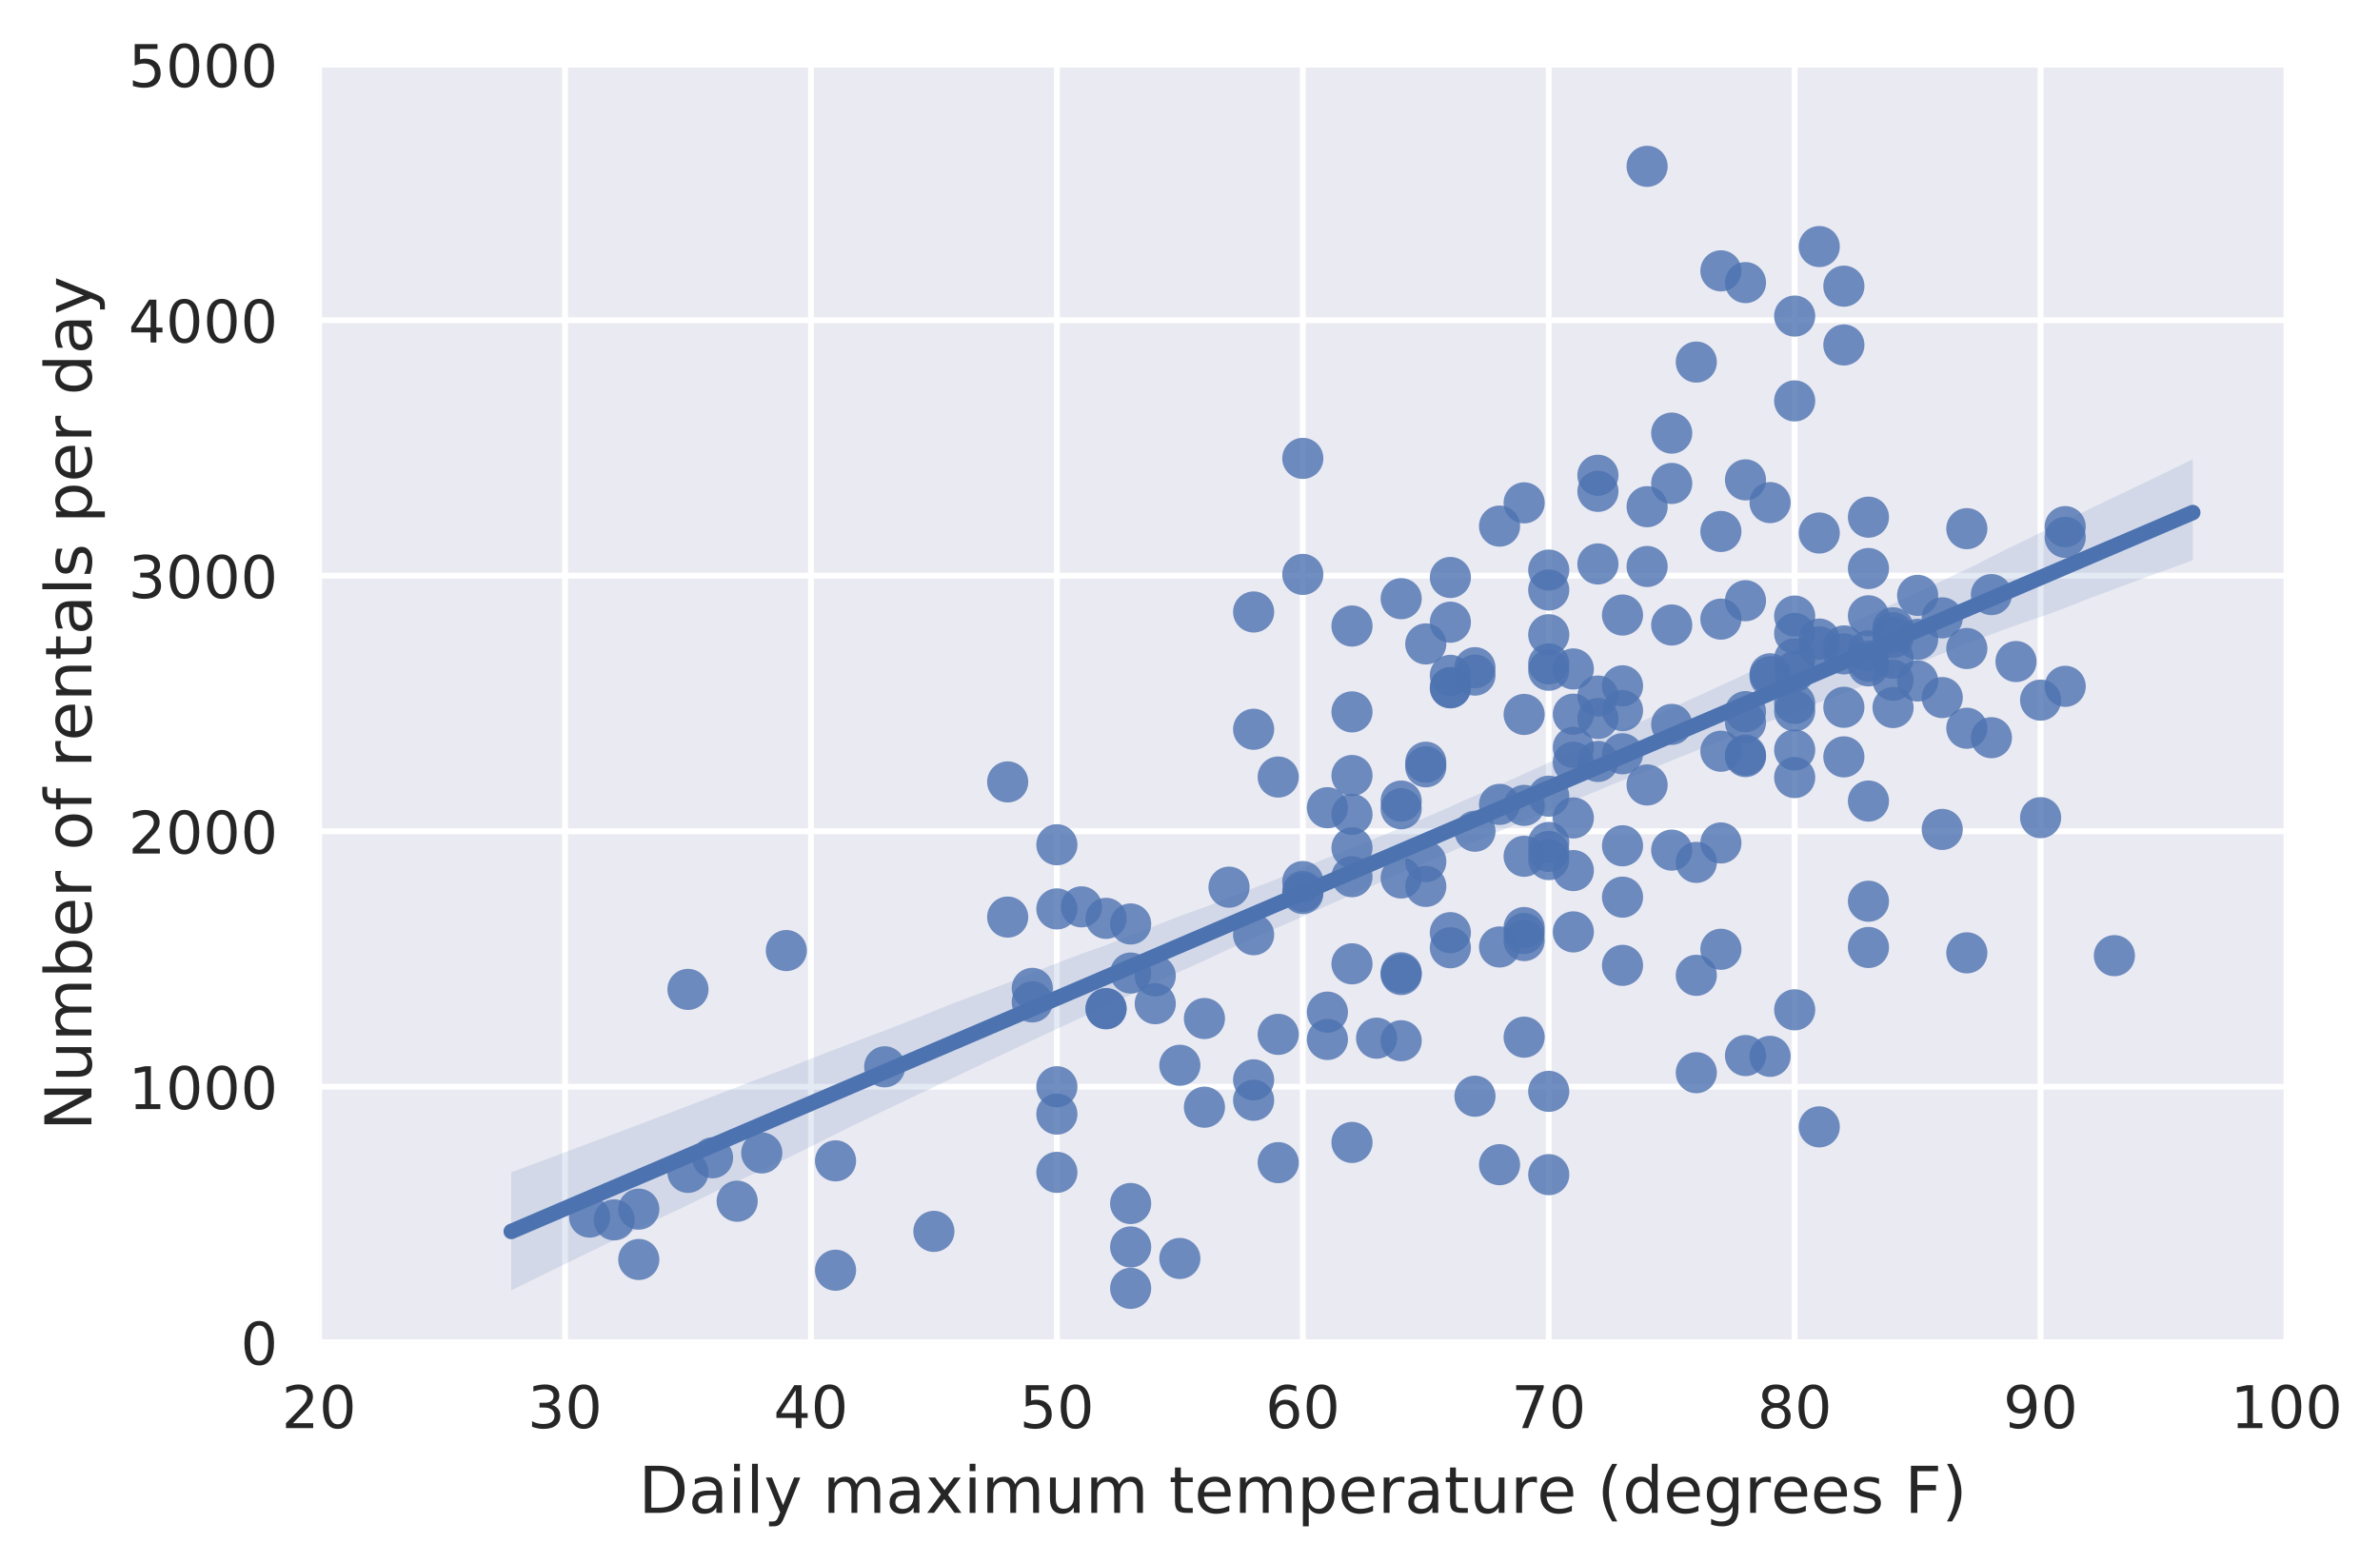 <?xml version="1.0" encoding="utf-8" standalone="no"?>
<!DOCTYPE svg PUBLIC "-//W3C//DTD SVG 1.1//EN"
  "http://www.w3.org/Graphics/SVG/1.1/DTD/svg11.dtd">
<!-- Created with matplotlib (http://matplotlib.org/) -->
<svg height="266pt" version="1.1" viewBox="0 0 405 266" width="405pt" xmlns="http://www.w3.org/2000/svg" xmlns:xlink="http://www.w3.org/1999/xlink">
 <defs>
  <style type="text/css">
*{stroke-linecap:butt;stroke-linejoin:round;}
  </style>
 </defs>
 <g id="figure_1">
  <g id="patch_1">
   <path d="M 0 266.963 
L 405.84 266.963 
L 405.84 0 
L 0 0 
z
" style="fill:#ffffff;"/>
  </g>
  <g id="axes_1">
   <g id="patch_2">
    <path d="M 54.296 228.439 
L 389.096 228.439 
L 389.096 10.999 
L 54.296 10.999 
z
" style="fill:#eaeaf2;"/>
   </g>
   <g id="matplotlib.axis_1">
    <g id="xtick_1">
     <g id="line2d_1">
      <path clip-path="url(#p3cfdbb2be5)" d="M 54.296 228.439 
L 54.296 10.999 
" style="fill:none;stroke:#ffffff;stroke-linecap:round;"/>
     </g>
     <g id="line2d_2"/>
     <g id="text_1">
      <!-- 20 -->
      <defs>
       <path d="M 19.188 8.297 
L 53.609 8.297 
L 53.609 0 
L 7.328 0 
L 7.328 8.297 
Q 12.938 14.109 22.625 23.891 
Q 32.328 33.688 34.812 36.531 
Q 39.547 41.844 41.422 45.531 
Q 43.312 49.219 43.312 52.781 
Q 43.312 58.594 39.234 62.25 
Q 35.156 65.922 28.609 65.922 
Q 23.969 65.922 18.812 64.312 
Q 13.672 62.703 7.812 59.422 
L 7.812 69.391 
Q 13.766 71.781 18.938 73 
Q 24.125 74.219 28.422 74.219 
Q 39.75 74.219 46.484 68.547 
Q 53.219 62.891 53.219 53.422 
Q 53.219 48.922 51.531 44.891 
Q 49.859 40.875 45.406 35.406 
Q 44.188 33.984 37.641 27.219 
Q 31.109 20.453 19.188 8.297 
z
" id="DejaVuSans-32"/>
       <path d="M 31.781 66.406 
Q 24.172 66.406 20.328 58.906 
Q 16.5 51.422 16.5 36.375 
Q 16.5 21.391 20.328 13.891 
Q 24.172 6.391 31.781 6.391 
Q 39.453 6.391 43.281 13.891 
Q 47.125 21.391 47.125 36.375 
Q 47.125 51.422 43.281 58.906 
Q 39.453 66.406 31.781 66.406 
z
M 31.781 74.219 
Q 44.047 74.219 50.516 64.516 
Q 56.984 54.828 56.984 36.375 
Q 56.984 17.969 50.516 8.266 
Q 44.047 -1.422 31.781 -1.422 
Q 19.531 -1.422 13.062 8.266 
Q 6.594 17.969 6.594 36.375 
Q 6.594 54.828 13.062 64.516 
Q 19.531 74.219 31.781 74.219 
z
" id="DejaVuSans-30"/>
      </defs>
      <g style="fill:#262626;" transform="translate(47.933 243.038)scale(0.1 -0.1)">
       <use xlink:href="#DejaVuSans-32"/>
       <use x="63.623" xlink:href="#DejaVuSans-30"/>
      </g>
     </g>
    </g>
    <g id="xtick_2">
     <g id="line2d_3">
      <path clip-path="url(#p3cfdbb2be5)" d="M 96.146 228.439 
L 96.146 10.999 
" style="fill:none;stroke:#ffffff;stroke-linecap:round;"/>
     </g>
     <g id="line2d_4"/>
     <g id="text_2">
      <!-- 30 -->
      <defs>
       <path d="M 40.578 39.312 
Q 47.656 37.797 51.625 33 
Q 55.609 28.219 55.609 21.188 
Q 55.609 10.406 48.188 4.484 
Q 40.766 -1.422 27.094 -1.422 
Q 22.516 -1.422 17.656 -0.516 
Q 12.797 0.391 7.625 2.203 
L 7.625 11.719 
Q 11.719 9.328 16.594 8.109 
Q 21.484 6.891 26.812 6.891 
Q 36.078 6.891 40.938 10.547 
Q 45.797 14.203 45.797 21.188 
Q 45.797 27.641 41.281 31.266 
Q 36.766 34.906 28.719 34.906 
L 20.219 34.906 
L 20.219 43.016 
L 29.109 43.016 
Q 36.375 43.016 40.234 45.922 
Q 44.094 48.828 44.094 54.297 
Q 44.094 59.906 40.109 62.906 
Q 36.141 65.922 28.719 65.922 
Q 24.656 65.922 20.016 65.031 
Q 15.375 64.156 9.812 62.312 
L 9.812 71.094 
Q 15.438 72.656 20.344 73.438 
Q 25.25 74.219 29.594 74.219 
Q 40.828 74.219 47.359 69.109 
Q 53.906 64.016 53.906 55.328 
Q 53.906 49.266 50.438 45.094 
Q 46.969 40.922 40.578 39.312 
z
" id="DejaVuSans-33"/>
      </defs>
      <g style="fill:#262626;" transform="translate(89.783 243.038)scale(0.1 -0.1)">
       <use xlink:href="#DejaVuSans-33"/>
       <use x="63.623" xlink:href="#DejaVuSans-30"/>
      </g>
     </g>
    </g>
    <g id="xtick_3">
     <g id="line2d_5">
      <path clip-path="url(#p3cfdbb2be5)" d="M 137.996 228.439 
L 137.996 10.999 
" style="fill:none;stroke:#ffffff;stroke-linecap:round;"/>
     </g>
     <g id="line2d_6"/>
     <g id="text_3">
      <!-- 40 -->
      <defs>
       <path d="M 37.797 64.312 
L 12.891 25.391 
L 37.797 25.391 
z
M 35.203 72.906 
L 47.609 72.906 
L 47.609 25.391 
L 58.016 25.391 
L 58.016 17.188 
L 47.609 17.188 
L 47.609 0 
L 37.797 0 
L 37.797 17.188 
L 4.891 17.188 
L 4.891 26.703 
z
" id="DejaVuSans-34"/>
      </defs>
      <g style="fill:#262626;" transform="translate(131.633 243.038)scale(0.1 -0.1)">
       <use xlink:href="#DejaVuSans-34"/>
       <use x="63.623" xlink:href="#DejaVuSans-30"/>
      </g>
     </g>
    </g>
    <g id="xtick_4">
     <g id="line2d_7">
      <path clip-path="url(#p3cfdbb2be5)" d="M 179.846 228.439 
L 179.846 10.999 
" style="fill:none;stroke:#ffffff;stroke-linecap:round;"/>
     </g>
     <g id="line2d_8"/>
     <g id="text_4">
      <!-- 50 -->
      <defs>
       <path d="M 10.797 72.906 
L 49.516 72.906 
L 49.516 64.594 
L 19.828 64.594 
L 19.828 46.734 
Q 21.969 47.469 24.109 47.828 
Q 26.266 48.188 28.422 48.188 
Q 40.625 48.188 47.75 41.5 
Q 54.891 34.812 54.891 23.391 
Q 54.891 11.625 47.562 5.094 
Q 40.234 -1.422 26.906 -1.422 
Q 22.312 -1.422 17.547 -0.641 
Q 12.797 0.141 7.719 1.703 
L 7.719 11.625 
Q 12.109 9.234 16.797 8.062 
Q 21.484 6.891 26.703 6.891 
Q 35.156 6.891 40.078 11.328 
Q 45.016 15.766 45.016 23.391 
Q 45.016 31 40.078 35.438 
Q 35.156 39.891 26.703 39.891 
Q 22.75 39.891 18.812 39.016 
Q 14.891 38.141 10.797 36.281 
z
" id="DejaVuSans-35"/>
      </defs>
      <g style="fill:#262626;" transform="translate(173.483 243.038)scale(0.1 -0.1)">
       <use xlink:href="#DejaVuSans-35"/>
       <use x="63.623" xlink:href="#DejaVuSans-30"/>
      </g>
     </g>
    </g>
    <g id="xtick_5">
     <g id="line2d_9">
      <path clip-path="url(#p3cfdbb2be5)" d="M 221.696 228.439 
L 221.696 10.999 
" style="fill:none;stroke:#ffffff;stroke-linecap:round;"/>
     </g>
     <g id="line2d_10"/>
     <g id="text_5">
      <!-- 60 -->
      <defs>
       <path d="M 33.016 40.375 
Q 26.375 40.375 22.484 35.828 
Q 18.609 31.297 18.609 23.391 
Q 18.609 15.531 22.484 10.953 
Q 26.375 6.391 33.016 6.391 
Q 39.656 6.391 43.531 10.953 
Q 47.406 15.531 47.406 23.391 
Q 47.406 31.297 43.531 35.828 
Q 39.656 40.375 33.016 40.375 
z
M 52.594 71.297 
L 52.594 62.312 
Q 48.875 64.062 45.094 64.984 
Q 41.312 65.922 37.594 65.922 
Q 27.828 65.922 22.672 59.328 
Q 17.531 52.734 16.797 39.406 
Q 19.672 43.656 24.016 45.922 
Q 28.375 48.188 33.594 48.188 
Q 44.578 48.188 50.953 41.516 
Q 57.328 34.859 57.328 23.391 
Q 57.328 12.156 50.688 5.359 
Q 44.047 -1.422 33.016 -1.422 
Q 20.359 -1.422 13.672 8.266 
Q 6.984 17.969 6.984 36.375 
Q 6.984 53.656 15.188 63.938 
Q 23.391 74.219 37.203 74.219 
Q 40.922 74.219 44.703 73.484 
Q 48.484 72.75 52.594 71.297 
z
" id="DejaVuSans-36"/>
      </defs>
      <g style="fill:#262626;" transform="translate(215.333 243.038)scale(0.1 -0.1)">
       <use xlink:href="#DejaVuSans-36"/>
       <use x="63.623" xlink:href="#DejaVuSans-30"/>
      </g>
     </g>
    </g>
    <g id="xtick_6">
     <g id="line2d_11">
      <path clip-path="url(#p3cfdbb2be5)" d="M 263.546 228.439 
L 263.546 10.999 
" style="fill:none;stroke:#ffffff;stroke-linecap:round;"/>
     </g>
     <g id="line2d_12"/>
     <g id="text_6">
      <!-- 70 -->
      <defs>
       <path d="M 8.203 72.906 
L 55.078 72.906 
L 55.078 68.703 
L 28.609 0 
L 18.312 0 
L 43.219 64.594 
L 8.203 64.594 
z
" id="DejaVuSans-37"/>
      </defs>
      <g style="fill:#262626;" transform="translate(257.183 243.038)scale(0.1 -0.1)">
       <use xlink:href="#DejaVuSans-37"/>
       <use x="63.623" xlink:href="#DejaVuSans-30"/>
      </g>
     </g>
    </g>
    <g id="xtick_7">
     <g id="line2d_13">
      <path clip-path="url(#p3cfdbb2be5)" d="M 305.396 228.439 
L 305.396 10.999 
" style="fill:none;stroke:#ffffff;stroke-linecap:round;"/>
     </g>
     <g id="line2d_14"/>
     <g id="text_7">
      <!-- 80 -->
      <defs>
       <path d="M 31.781 34.625 
Q 24.75 34.625 20.719 30.859 
Q 16.703 27.094 16.703 20.516 
Q 16.703 13.922 20.719 10.156 
Q 24.75 6.391 31.781 6.391 
Q 38.812 6.391 42.859 10.172 
Q 46.922 13.969 46.922 20.516 
Q 46.922 27.094 42.891 30.859 
Q 38.875 34.625 31.781 34.625 
z
M 21.922 38.812 
Q 15.578 40.375 12.031 44.719 
Q 8.5 49.078 8.5 55.328 
Q 8.5 64.062 14.719 69.141 
Q 20.953 74.219 31.781 74.219 
Q 42.672 74.219 48.875 69.141 
Q 55.078 64.062 55.078 55.328 
Q 55.078 49.078 51.531 44.719 
Q 48 40.375 41.703 38.812 
Q 48.828 37.156 52.797 32.312 
Q 56.781 27.484 56.781 20.516 
Q 56.781 9.906 50.312 4.234 
Q 43.844 -1.422 31.781 -1.422 
Q 19.734 -1.422 13.25 4.234 
Q 6.781 9.906 6.781 20.516 
Q 6.781 27.484 10.781 32.312 
Q 14.797 37.156 21.922 38.812 
z
M 18.312 54.391 
Q 18.312 48.734 21.844 45.562 
Q 25.391 42.391 31.781 42.391 
Q 38.141 42.391 41.719 45.562 
Q 45.312 48.734 45.312 54.391 
Q 45.312 60.062 41.719 63.234 
Q 38.141 66.406 31.781 66.406 
Q 25.391 66.406 21.844 63.234 
Q 18.312 60.062 18.312 54.391 
z
" id="DejaVuSans-38"/>
      </defs>
      <g style="fill:#262626;" transform="translate(299.033 243.038)scale(0.1 -0.1)">
       <use xlink:href="#DejaVuSans-38"/>
       <use x="63.623" xlink:href="#DejaVuSans-30"/>
      </g>
     </g>
    </g>
    <g id="xtick_8">
     <g id="line2d_15">
      <path clip-path="url(#p3cfdbb2be5)" d="M 347.246 228.439 
L 347.246 10.999 
" style="fill:none;stroke:#ffffff;stroke-linecap:round;"/>
     </g>
     <g id="line2d_16"/>
     <g id="text_8">
      <!-- 90 -->
      <defs>
       <path d="M 10.984 1.516 
L 10.984 10.5 
Q 14.703 8.734 18.5 7.812 
Q 22.312 6.891 25.984 6.891 
Q 35.75 6.891 40.891 13.453 
Q 46.047 20.016 46.781 33.406 
Q 43.953 29.203 39.594 26.953 
Q 35.25 24.703 29.984 24.703 
Q 19.047 24.703 12.672 31.312 
Q 6.297 37.938 6.297 49.422 
Q 6.297 60.641 12.938 67.422 
Q 19.578 74.219 30.609 74.219 
Q 43.266 74.219 49.922 64.516 
Q 56.594 54.828 56.594 36.375 
Q 56.594 19.141 48.406 8.859 
Q 40.234 -1.422 26.422 -1.422 
Q 22.703 -1.422 18.891 -0.688 
Q 15.094 0.047 10.984 1.516 
z
M 30.609 32.422 
Q 37.25 32.422 41.125 36.953 
Q 45.016 41.5 45.016 49.422 
Q 45.016 57.281 41.125 61.844 
Q 37.25 66.406 30.609 66.406 
Q 23.969 66.406 20.094 61.844 
Q 16.219 57.281 16.219 49.422 
Q 16.219 41.5 20.094 36.953 
Q 23.969 32.422 30.609 32.422 
z
" id="DejaVuSans-39"/>
      </defs>
      <g style="fill:#262626;" transform="translate(340.883 243.038)scale(0.1 -0.1)">
       <use xlink:href="#DejaVuSans-39"/>
       <use x="63.623" xlink:href="#DejaVuSans-30"/>
      </g>
     </g>
    </g>
    <g id="xtick_9">
     <g id="line2d_17">
      <path clip-path="url(#p3cfdbb2be5)" d="M 389.096 228.439 
L 389.096 10.999 
" style="fill:none;stroke:#ffffff;stroke-linecap:round;"/>
     </g>
     <g id="line2d_18"/>
     <g id="text_9">
      <!-- 100 -->
      <defs>
       <path d="M 12.406 8.297 
L 28.516 8.297 
L 28.516 63.922 
L 10.984 60.406 
L 10.984 69.391 
L 28.422 72.906 
L 38.281 72.906 
L 38.281 8.297 
L 54.391 8.297 
L 54.391 0 
L 12.406 0 
z
" id="DejaVuSans-31"/>
      </defs>
      <g style="fill:#262626;" transform="translate(379.552 243.038)scale(0.1 -0.1)">
       <use xlink:href="#DejaVuSans-31"/>
       <use x="63.623" xlink:href="#DejaVuSans-30"/>
       <use x="127.246" xlink:href="#DejaVuSans-30"/>
      </g>
     </g>
    </g>
    <g id="text_10">
     <!-- Daily maximum temperature (degrees F) -->
     <defs>
      <path d="M 19.672 64.797 
L 19.672 8.109 
L 31.594 8.109 
Q 46.688 8.109 53.688 14.938 
Q 60.688 21.781 60.688 36.531 
Q 60.688 51.172 53.688 57.984 
Q 46.688 64.797 31.594 64.797 
z
M 9.812 72.906 
L 30.078 72.906 
Q 51.266 72.906 61.172 64.094 
Q 71.094 55.281 71.094 36.531 
Q 71.094 17.672 61.125 8.828 
Q 51.172 0 30.078 0 
L 9.812 0 
z
" id="DejaVuSans-44"/>
      <path d="M 34.281 27.484 
Q 23.391 27.484 19.188 25 
Q 14.984 22.516 14.984 16.5 
Q 14.984 11.719 18.141 8.906 
Q 21.297 6.109 26.703 6.109 
Q 34.188 6.109 38.703 11.406 
Q 43.219 16.703 43.219 25.484 
L 43.219 27.484 
z
M 52.203 31.203 
L 52.203 0 
L 43.219 0 
L 43.219 8.297 
Q 40.141 3.328 35.547 0.953 
Q 30.953 -1.422 24.312 -1.422 
Q 15.922 -1.422 10.953 3.297 
Q 6 8.016 6 15.922 
Q 6 25.141 12.172 29.828 
Q 18.359 34.516 30.609 34.516 
L 43.219 34.516 
L 43.219 35.406 
Q 43.219 41.609 39.141 45 
Q 35.062 48.391 27.688 48.391 
Q 23 48.391 18.547 47.266 
Q 14.109 46.141 10.016 43.891 
L 10.016 52.203 
Q 14.938 54.109 19.578 55.047 
Q 24.219 56 28.609 56 
Q 40.484 56 46.344 49.844 
Q 52.203 43.703 52.203 31.203 
z
" id="DejaVuSans-61"/>
      <path d="M 9.422 54.688 
L 18.406 54.688 
L 18.406 0 
L 9.422 0 
z
M 9.422 75.984 
L 18.406 75.984 
L 18.406 64.594 
L 9.422 64.594 
z
" id="DejaVuSans-69"/>
      <path d="M 9.422 75.984 
L 18.406 75.984 
L 18.406 0 
L 9.422 0 
z
" id="DejaVuSans-6c"/>
      <path d="M 32.172 -5.078 
Q 28.375 -14.844 24.75 -17.812 
Q 21.141 -20.797 15.094 -20.797 
L 7.906 -20.797 
L 7.906 -13.281 
L 13.188 -13.281 
Q 16.891 -13.281 18.938 -11.516 
Q 21 -9.766 23.484 -3.219 
L 25.094 0.875 
L 2.984 54.688 
L 12.5 54.688 
L 29.594 11.922 
L 46.688 54.688 
L 56.203 54.688 
z
" id="DejaVuSans-79"/>
      <path id="DejaVuSans-20"/>
      <path d="M 52 44.188 
Q 55.375 50.25 60.062 53.125 
Q 64.75 56 71.094 56 
Q 79.641 56 84.281 50.016 
Q 88.922 44.047 88.922 33.016 
L 88.922 0 
L 79.891 0 
L 79.891 32.719 
Q 79.891 40.578 77.094 44.375 
Q 74.312 48.188 68.609 48.188 
Q 61.625 48.188 57.562 43.547 
Q 53.516 38.922 53.516 30.906 
L 53.516 0 
L 44.484 0 
L 44.484 32.719 
Q 44.484 40.625 41.703 44.406 
Q 38.922 48.188 33.109 48.188 
Q 26.219 48.188 22.156 43.531 
Q 18.109 38.875 18.109 30.906 
L 18.109 0 
L 9.078 0 
L 9.078 54.688 
L 18.109 54.688 
L 18.109 46.188 
Q 21.188 51.219 25.484 53.609 
Q 29.781 56 35.688 56 
Q 41.656 56 45.828 52.969 
Q 50 49.953 52 44.188 
z
" id="DejaVuSans-6d"/>
      <path d="M 54.891 54.688 
L 35.109 28.078 
L 55.906 0 
L 45.312 0 
L 29.391 21.484 
L 13.484 0 
L 2.875 0 
L 24.125 28.609 
L 4.688 54.688 
L 15.281 54.688 
L 29.781 35.203 
L 44.281 54.688 
z
" id="DejaVuSans-78"/>
      <path d="M 8.5 21.578 
L 8.5 54.688 
L 17.484 54.688 
L 17.484 21.922 
Q 17.484 14.156 20.5 10.266 
Q 23.531 6.391 29.594 6.391 
Q 36.859 6.391 41.078 11.031 
Q 45.312 15.672 45.312 23.688 
L 45.312 54.688 
L 54.297 54.688 
L 54.297 0 
L 45.312 0 
L 45.312 8.406 
Q 42.047 3.422 37.719 1 
Q 33.406 -1.422 27.688 -1.422 
Q 18.266 -1.422 13.375 4.438 
Q 8.5 10.297 8.5 21.578 
z
M 31.109 56 
z
" id="DejaVuSans-75"/>
      <path d="M 18.312 70.219 
L 18.312 54.688 
L 36.812 54.688 
L 36.812 47.703 
L 18.312 47.703 
L 18.312 18.016 
Q 18.312 11.328 20.141 9.422 
Q 21.969 7.516 27.594 7.516 
L 36.812 7.516 
L 36.812 0 
L 27.594 0 
Q 17.188 0 13.234 3.875 
Q 9.281 7.766 9.281 18.016 
L 9.281 47.703 
L 2.688 47.703 
L 2.688 54.688 
L 9.281 54.688 
L 9.281 70.219 
z
" id="DejaVuSans-74"/>
      <path d="M 56.203 29.594 
L 56.203 25.203 
L 14.891 25.203 
Q 15.484 15.922 20.484 11.062 
Q 25.484 6.203 34.422 6.203 
Q 39.594 6.203 44.453 7.469 
Q 49.312 8.734 54.109 11.281 
L 54.109 2.781 
Q 49.266 0.734 44.188 -0.344 
Q 39.109 -1.422 33.891 -1.422 
Q 20.797 -1.422 13.156 6.188 
Q 5.516 13.812 5.516 26.812 
Q 5.516 40.234 12.766 48.109 
Q 20.016 56 32.328 56 
Q 43.359 56 49.781 48.891 
Q 56.203 41.797 56.203 29.594 
z
M 47.219 32.234 
Q 47.125 39.594 43.094 43.984 
Q 39.062 48.391 32.422 48.391 
Q 24.906 48.391 20.391 44.141 
Q 15.875 39.891 15.188 32.172 
z
" id="DejaVuSans-65"/>
      <path d="M 18.109 8.203 
L 18.109 -20.797 
L 9.078 -20.797 
L 9.078 54.688 
L 18.109 54.688 
L 18.109 46.391 
Q 20.953 51.266 25.266 53.625 
Q 29.594 56 35.594 56 
Q 45.562 56 51.781 48.094 
Q 58.016 40.188 58.016 27.297 
Q 58.016 14.406 51.781 6.484 
Q 45.562 -1.422 35.594 -1.422 
Q 29.594 -1.422 25.266 0.953 
Q 20.953 3.328 18.109 8.203 
z
M 48.688 27.297 
Q 48.688 37.203 44.609 42.844 
Q 40.531 48.484 33.406 48.484 
Q 26.266 48.484 22.188 42.844 
Q 18.109 37.203 18.109 27.297 
Q 18.109 17.391 22.188 11.75 
Q 26.266 6.109 33.406 6.109 
Q 40.531 6.109 44.609 11.75 
Q 48.688 17.391 48.688 27.297 
z
" id="DejaVuSans-70"/>
      <path d="M 41.109 46.297 
Q 39.594 47.172 37.812 47.578 
Q 36.031 48 33.891 48 
Q 26.266 48 22.188 43.047 
Q 18.109 38.094 18.109 28.812 
L 18.109 0 
L 9.078 0 
L 9.078 54.688 
L 18.109 54.688 
L 18.109 46.188 
Q 20.953 51.172 25.484 53.578 
Q 30.031 56 36.531 56 
Q 37.453 56 38.578 55.875 
Q 39.703 55.766 41.062 55.516 
z
" id="DejaVuSans-72"/>
      <path d="M 31 75.875 
Q 24.469 64.656 21.281 53.656 
Q 18.109 42.672 18.109 31.391 
Q 18.109 20.125 21.312 9.062 
Q 24.516 -2 31 -13.188 
L 23.188 -13.188 
Q 15.875 -1.703 12.234 9.375 
Q 8.594 20.453 8.594 31.391 
Q 8.594 42.281 12.203 53.312 
Q 15.828 64.359 23.188 75.875 
z
" id="DejaVuSans-28"/>
      <path d="M 45.406 46.391 
L 45.406 75.984 
L 54.391 75.984 
L 54.391 0 
L 45.406 0 
L 45.406 8.203 
Q 42.578 3.328 38.25 0.953 
Q 33.938 -1.422 27.875 -1.422 
Q 17.969 -1.422 11.734 6.484 
Q 5.516 14.406 5.516 27.297 
Q 5.516 40.188 11.734 48.094 
Q 17.969 56 27.875 56 
Q 33.938 56 38.25 53.625 
Q 42.578 51.266 45.406 46.391 
z
M 14.797 27.297 
Q 14.797 17.391 18.875 11.75 
Q 22.953 6.109 30.078 6.109 
Q 37.203 6.109 41.297 11.75 
Q 45.406 17.391 45.406 27.297 
Q 45.406 37.203 41.297 42.844 
Q 37.203 48.484 30.078 48.484 
Q 22.953 48.484 18.875 42.844 
Q 14.797 37.203 14.797 27.297 
z
" id="DejaVuSans-64"/>
      <path d="M 45.406 27.984 
Q 45.406 37.75 41.375 43.109 
Q 37.359 48.484 30.078 48.484 
Q 22.859 48.484 18.828 43.109 
Q 14.797 37.75 14.797 27.984 
Q 14.797 18.266 18.828 12.891 
Q 22.859 7.516 30.078 7.516 
Q 37.359 7.516 41.375 12.891 
Q 45.406 18.266 45.406 27.984 
z
M 54.391 6.781 
Q 54.391 -7.172 48.188 -13.984 
Q 42 -20.797 29.203 -20.797 
Q 24.469 -20.797 20.266 -20.094 
Q 16.062 -19.391 12.109 -17.922 
L 12.109 -9.188 
Q 16.062 -11.328 19.922 -12.344 
Q 23.781 -13.375 27.781 -13.375 
Q 36.625 -13.375 41.016 -8.766 
Q 45.406 -4.156 45.406 5.172 
L 45.406 9.625 
Q 42.625 4.781 38.281 2.391 
Q 33.938 0 27.875 0 
Q 17.828 0 11.672 7.656 
Q 5.516 15.328 5.516 27.984 
Q 5.516 40.672 11.672 48.328 
Q 17.828 56 27.875 56 
Q 33.938 56 38.281 53.609 
Q 42.625 51.219 45.406 46.391 
L 45.406 54.688 
L 54.391 54.688 
z
" id="DejaVuSans-67"/>
      <path d="M 44.281 53.078 
L 44.281 44.578 
Q 40.484 46.531 36.375 47.5 
Q 32.281 48.484 27.875 48.484 
Q 21.188 48.484 17.844 46.438 
Q 14.5 44.391 14.5 40.281 
Q 14.5 37.156 16.891 35.375 
Q 19.281 33.594 26.516 31.984 
L 29.594 31.297 
Q 39.156 29.25 43.188 25.516 
Q 47.219 21.781 47.219 15.094 
Q 47.219 7.469 41.188 3.016 
Q 35.156 -1.422 24.609 -1.422 
Q 20.219 -1.422 15.453 -0.562 
Q 10.688 0.297 5.422 2 
L 5.422 11.281 
Q 10.406 8.688 15.234 7.391 
Q 20.062 6.109 24.812 6.109 
Q 31.156 6.109 34.562 8.281 
Q 37.984 10.453 37.984 14.406 
Q 37.984 18.062 35.516 20.016 
Q 33.062 21.969 24.703 23.781 
L 21.578 24.516 
Q 13.234 26.266 9.516 29.906 
Q 5.812 33.547 5.812 39.891 
Q 5.812 47.609 11.281 51.797 
Q 16.75 56 26.812 56 
Q 31.781 56 36.172 55.266 
Q 40.578 54.547 44.281 53.078 
z
" id="DejaVuSans-73"/>
      <path d="M 9.812 72.906 
L 51.703 72.906 
L 51.703 64.594 
L 19.672 64.594 
L 19.672 43.109 
L 48.578 43.109 
L 48.578 34.812 
L 19.672 34.812 
L 19.672 0 
L 9.812 0 
z
" id="DejaVuSans-46"/>
      <path d="M 8.016 75.875 
L 15.828 75.875 
Q 23.141 64.359 26.781 53.312 
Q 30.422 42.281 30.422 31.391 
Q 30.422 20.453 26.781 9.375 
Q 23.141 -1.703 15.828 -13.188 
L 8.016 -13.188 
Q 14.5 -2 17.703 9.062 
Q 20.906 20.125 20.906 31.391 
Q 20.906 42.672 17.703 53.656 
Q 14.5 64.656 8.016 75.875 
z
" id="DejaVuSans-29"/>
     </defs>
     <g style="fill:#262626;" transform="translate(108.67 257.476)scale(0.11 -0.11)">
      <use xlink:href="#DejaVuSans-44"/>
      <use x="77.002" xlink:href="#DejaVuSans-61"/>
      <use x="138.281" xlink:href="#DejaVuSans-69"/>
      <use x="166.064" xlink:href="#DejaVuSans-6c"/>
      <use x="193.848" xlink:href="#DejaVuSans-79"/>
      <use x="253.027" xlink:href="#DejaVuSans-20"/>
      <use x="284.814" xlink:href="#DejaVuSans-6d"/>
      <use x="382.227" xlink:href="#DejaVuSans-61"/>
      <use x="443.506" xlink:href="#DejaVuSans-78"/>
      <use x="502.686" xlink:href="#DejaVuSans-69"/>
      <use x="530.469" xlink:href="#DejaVuSans-6d"/>
      <use x="627.881" xlink:href="#DejaVuSans-75"/>
      <use x="691.26" xlink:href="#DejaVuSans-6d"/>
      <use x="788.672" xlink:href="#DejaVuSans-20"/>
      <use x="820.459" xlink:href="#DejaVuSans-74"/>
      <use x="859.668" xlink:href="#DejaVuSans-65"/>
      <use x="921.191" xlink:href="#DejaVuSans-6d"/>
      <use x="1018.604" xlink:href="#DejaVuSans-70"/>
      <use x="1082.08" xlink:href="#DejaVuSans-65"/>
      <use x="1143.604" xlink:href="#DejaVuSans-72"/>
      <use x="1184.717" xlink:href="#DejaVuSans-61"/>
      <use x="1245.996" xlink:href="#DejaVuSans-74"/>
      <use x="1285.205" xlink:href="#DejaVuSans-75"/>
      <use x="1348.584" xlink:href="#DejaVuSans-72"/>
      <use x="1389.666" xlink:href="#DejaVuSans-65"/>
      <use x="1451.189" xlink:href="#DejaVuSans-20"/>
      <use x="1482.977" xlink:href="#DejaVuSans-28"/>
      <use x="1521.99" xlink:href="#DejaVuSans-64"/>
      <use x="1585.467" xlink:href="#DejaVuSans-65"/>
      <use x="1646.99" xlink:href="#DejaVuSans-67"/>
      <use x="1710.467" xlink:href="#DejaVuSans-72"/>
      <use x="1751.549" xlink:href="#DejaVuSans-65"/>
      <use x="1813.072" xlink:href="#DejaVuSans-65"/>
      <use x="1874.596" xlink:href="#DejaVuSans-73"/>
      <use x="1926.695" xlink:href="#DejaVuSans-20"/>
      <use x="1958.482" xlink:href="#DejaVuSans-46"/>
      <use x="2016.002" xlink:href="#DejaVuSans-29"/>
     </g>
    </g>
   </g>
   <g id="matplotlib.axis_2">
    <g id="ytick_1">
     <g id="line2d_19">
      <path clip-path="url(#p3cfdbb2be5)" d="M 54.296 228.439 
L 389.096 228.439 
" style="fill:none;stroke:#ffffff;stroke-linecap:round;"/>
     </g>
     <g id="line2d_20"/>
     <g id="text_11">
      <!-- 0 -->
      <g style="fill:#262626;" transform="translate(40.933 232.238)scale(0.1 -0.1)">
       <use xlink:href="#DejaVuSans-30"/>
      </g>
     </g>
    </g>
    <g id="ytick_2">
     <g id="line2d_21">
      <path clip-path="url(#p3cfdbb2be5)" d="M 54.296 184.951 
L 389.096 184.951 
" style="fill:none;stroke:#ffffff;stroke-linecap:round;"/>
     </g>
     <g id="line2d_22"/>
     <g id="text_12">
      <!-- 1000 -->
      <g style="fill:#262626;" transform="translate(21.846 188.75)scale(0.1 -0.1)">
       <use xlink:href="#DejaVuSans-31"/>
       <use x="63.623" xlink:href="#DejaVuSans-30"/>
       <use x="127.246" xlink:href="#DejaVuSans-30"/>
       <use x="190.869" xlink:href="#DejaVuSans-30"/>
      </g>
     </g>
    </g>
    <g id="ytick_3">
     <g id="line2d_23">
      <path clip-path="url(#p3cfdbb2be5)" d="M 54.296 141.463 
L 389.096 141.463 
" style="fill:none;stroke:#ffffff;stroke-linecap:round;"/>
     </g>
     <g id="line2d_24"/>
     <g id="text_13">
      <!-- 2000 -->
      <g style="fill:#262626;" transform="translate(21.846 145.262)scale(0.1 -0.1)">
       <use xlink:href="#DejaVuSans-32"/>
       <use x="63.623" xlink:href="#DejaVuSans-30"/>
       <use x="127.246" xlink:href="#DejaVuSans-30"/>
       <use x="190.869" xlink:href="#DejaVuSans-30"/>
      </g>
     </g>
    </g>
    <g id="ytick_4">
     <g id="line2d_25">
      <path clip-path="url(#p3cfdbb2be5)" d="M 54.296 97.975 
L 389.096 97.975 
" style="fill:none;stroke:#ffffff;stroke-linecap:round;"/>
     </g>
     <g id="line2d_26"/>
     <g id="text_14">
      <!-- 3000 -->
      <g style="fill:#262626;" transform="translate(21.846 101.774)scale(0.1 -0.1)">
       <use xlink:href="#DejaVuSans-33"/>
       <use x="63.623" xlink:href="#DejaVuSans-30"/>
       <use x="127.246" xlink:href="#DejaVuSans-30"/>
       <use x="190.869" xlink:href="#DejaVuSans-30"/>
      </g>
     </g>
    </g>
    <g id="ytick_5">
     <g id="line2d_27">
      <path clip-path="url(#p3cfdbb2be5)" d="M 54.296 54.487 
L 389.096 54.487 
" style="fill:none;stroke:#ffffff;stroke-linecap:round;"/>
     </g>
     <g id="line2d_28"/>
     <g id="text_15">
      <!-- 4000 -->
      <g style="fill:#262626;" transform="translate(21.846 58.286)scale(0.1 -0.1)">
       <use xlink:href="#DejaVuSans-34"/>
       <use x="63.623" xlink:href="#DejaVuSans-30"/>
       <use x="127.246" xlink:href="#DejaVuSans-30"/>
       <use x="190.869" xlink:href="#DejaVuSans-30"/>
      </g>
     </g>
    </g>
    <g id="ytick_6">
     <g id="line2d_29">
      <path clip-path="url(#p3cfdbb2be5)" d="M 54.296 10.999 
L 389.096 10.999 
" style="fill:none;stroke:#ffffff;stroke-linecap:round;"/>
     </g>
     <g id="line2d_30"/>
     <g id="text_16">
      <!-- 5000 -->
      <g style="fill:#262626;" transform="translate(21.846 14.798)scale(0.1 -0.1)">
       <use xlink:href="#DejaVuSans-35"/>
       <use x="63.623" xlink:href="#DejaVuSans-30"/>
       <use x="127.246" xlink:href="#DejaVuSans-30"/>
       <use x="190.869" xlink:href="#DejaVuSans-30"/>
      </g>
     </g>
    </g>
    <g id="text_17">
     <!-- Number of rentals per day -->
     <defs>
      <path d="M 9.812 72.906 
L 23.094 72.906 
L 55.422 11.922 
L 55.422 72.906 
L 64.984 72.906 
L 64.984 0 
L 51.703 0 
L 19.391 60.984 
L 19.391 0 
L 9.812 0 
z
" id="DejaVuSans-4e"/>
      <path d="M 48.688 27.297 
Q 48.688 37.203 44.609 42.844 
Q 40.531 48.484 33.406 48.484 
Q 26.266 48.484 22.188 42.844 
Q 18.109 37.203 18.109 27.297 
Q 18.109 17.391 22.188 11.75 
Q 26.266 6.109 33.406 6.109 
Q 40.531 6.109 44.609 11.75 
Q 48.688 17.391 48.688 27.297 
z
M 18.109 46.391 
Q 20.953 51.266 25.266 53.625 
Q 29.594 56 35.594 56 
Q 45.562 56 51.781 48.094 
Q 58.016 40.188 58.016 27.297 
Q 58.016 14.406 51.781 6.484 
Q 45.562 -1.422 35.594 -1.422 
Q 29.594 -1.422 25.266 0.953 
Q 20.953 3.328 18.109 8.203 
L 18.109 0 
L 9.078 0 
L 9.078 75.984 
L 18.109 75.984 
z
" id="DejaVuSans-62"/>
      <path d="M 30.609 48.391 
Q 23.391 48.391 19.188 42.75 
Q 14.984 37.109 14.984 27.297 
Q 14.984 17.484 19.156 11.844 
Q 23.344 6.203 30.609 6.203 
Q 37.797 6.203 41.984 11.859 
Q 46.188 17.531 46.188 27.297 
Q 46.188 37.016 41.984 42.703 
Q 37.797 48.391 30.609 48.391 
z
M 30.609 56 
Q 42.328 56 49.016 48.375 
Q 55.719 40.766 55.719 27.297 
Q 55.719 13.875 49.016 6.219 
Q 42.328 -1.422 30.609 -1.422 
Q 18.844 -1.422 12.172 6.219 
Q 5.516 13.875 5.516 27.297 
Q 5.516 40.766 12.172 48.375 
Q 18.844 56 30.609 56 
z
" id="DejaVuSans-6f"/>
      <path d="M 37.109 75.984 
L 37.109 68.5 
L 28.516 68.5 
Q 23.688 68.5 21.797 66.547 
Q 19.922 64.594 19.922 59.516 
L 19.922 54.688 
L 34.719 54.688 
L 34.719 47.703 
L 19.922 47.703 
L 19.922 0 
L 10.891 0 
L 10.891 47.703 
L 2.297 47.703 
L 2.297 54.688 
L 10.891 54.688 
L 10.891 58.5 
Q 10.891 67.625 15.141 71.797 
Q 19.391 75.984 28.609 75.984 
z
" id="DejaVuSans-66"/>
      <path d="M 54.891 33.016 
L 54.891 0 
L 45.906 0 
L 45.906 32.719 
Q 45.906 40.484 42.875 44.328 
Q 39.844 48.188 33.797 48.188 
Q 26.516 48.188 22.312 43.547 
Q 18.109 38.922 18.109 30.906 
L 18.109 0 
L 9.078 0 
L 9.078 54.688 
L 18.109 54.688 
L 18.109 46.188 
Q 21.344 51.125 25.703 53.562 
Q 30.078 56 35.797 56 
Q 45.219 56 50.047 50.172 
Q 54.891 44.344 54.891 33.016 
z
" id="DejaVuSans-6e"/>
     </defs>
     <g style="fill:#262626;" transform="translate(15.558 192.41)rotate(-90)scale(0.11 -0.11)">
      <use xlink:href="#DejaVuSans-4e"/>
      <use x="74.805" xlink:href="#DejaVuSans-75"/>
      <use x="138.184" xlink:href="#DejaVuSans-6d"/>
      <use x="235.596" xlink:href="#DejaVuSans-62"/>
      <use x="299.072" xlink:href="#DejaVuSans-65"/>
      <use x="360.596" xlink:href="#DejaVuSans-72"/>
      <use x="401.709" xlink:href="#DejaVuSans-20"/>
      <use x="433.496" xlink:href="#DejaVuSans-6f"/>
      <use x="494.678" xlink:href="#DejaVuSans-66"/>
      <use x="529.883" xlink:href="#DejaVuSans-20"/>
      <use x="561.67" xlink:href="#DejaVuSans-72"/>
      <use x="602.752" xlink:href="#DejaVuSans-65"/>
      <use x="664.275" xlink:href="#DejaVuSans-6e"/>
      <use x="727.654" xlink:href="#DejaVuSans-74"/>
      <use x="766.863" xlink:href="#DejaVuSans-61"/>
      <use x="828.143" xlink:href="#DejaVuSans-6c"/>
      <use x="855.926" xlink:href="#DejaVuSans-73"/>
      <use x="908.025" xlink:href="#DejaVuSans-20"/>
      <use x="939.812" xlink:href="#DejaVuSans-70"/>
      <use x="1003.289" xlink:href="#DejaVuSans-65"/>
      <use x="1064.812" xlink:href="#DejaVuSans-72"/>
      <use x="1105.926" xlink:href="#DejaVuSans-20"/>
      <use x="1137.713" xlink:href="#DejaVuSans-64"/>
      <use x="1201.189" xlink:href="#DejaVuSans-61"/>
      <use x="1262.469" xlink:href="#DejaVuSans-79"/>
     </g>
    </g>
   </g>
   <g id="PathCollection_1">
    <defs>
     <path d="M 0 3.5 
C 0.928 3.5 1.819 3.131 2.475 2.475 
C 3.131 1.819 3.5 0.928 3.5 0 
C 3.5 -0.928 3.131 -1.819 2.475 -2.475 
C 1.819 -3.131 0.928 -3.5 0 -3.5 
C -0.928 -3.5 -1.819 -3.131 -2.475 -2.475 
C -3.131 -1.819 -3.5 -0.928 -3.5 0 
C -3.5 0.928 -3.131 1.819 -2.475 2.475 
C -1.819 3.131 -0.928 3.5 0 3.5 
z
" id="m269a0b0601"/>
    </defs>
    <g clip-path="url(#p3cfdbb2be5)">
     <use style="fill:#4c72b0;fill-opacity:0.8;" x="192.401" xlink:href="#m269a0b0601" y="204.825"/>
     <use style="fill:#4c72b0;fill-opacity:0.8;" x="175.661" xlink:href="#m269a0b0601" y="168.208"/>
     <use style="fill:#4c72b0;fill-opacity:0.8;" x="217.511" xlink:href="#m269a0b0601" y="176.036"/>
     <use style="fill:#4c72b0;fill-opacity:0.8;" x="188.216" xlink:href="#m269a0b0601" y="171.687"/>
     <use style="fill:#4c72b0;fill-opacity:0.8;" x="188.216" xlink:href="#m269a0b0601" y="156.293"/>
     <use style="fill:#4c72b0;fill-opacity:0.8;" x="213.326" xlink:href="#m269a0b0601" y="104.151"/>
     <use style="fill:#4c72b0;fill-opacity:0.8;" x="259.361" xlink:href="#m269a0b0601" y="158.858"/>
     <use style="fill:#4c72b0;fill-opacity:0.8;" x="263.546" xlink:href="#m269a0b0601" y="199.911"/>
     <use style="fill:#4c72b0;fill-opacity:0.8;" x="150.551" xlink:href="#m269a0b0601" y="181.559"/>
     <use style="fill:#4c72b0;fill-opacity:0.8;" x="179.846" xlink:href="#m269a0b0601" y="189.604"/>
     <use style="fill:#4c72b0;fill-opacity:0.8;" x="196.586" xlink:href="#m269a0b0601" y="170.818"/>
     <use style="fill:#4c72b0;fill-opacity:0.8;" x="188.216" xlink:href="#m269a0b0601" y="171.644"/>
     <use style="fill:#4c72b0;fill-opacity:0.8;" x="230.066" xlink:href="#m269a0b0601" y="164.033"/>
     <use style="fill:#4c72b0;fill-opacity:0.8;" x="263.546" xlink:href="#m269a0b0601" y="135.505"/>
     <use style="fill:#4c72b0;fill-opacity:0.8;" x="230.066" xlink:href="#m269a0b0601" y="149.204"/>
     <use style="fill:#4c72b0;fill-opacity:0.8;" x="204.956" xlink:href="#m269a0b0601" y="188.43"/>
     <use style="fill:#4c72b0;fill-opacity:0.8;" x="230.066" xlink:href="#m269a0b0601" y="194.432"/>
     <use style="fill:#4c72b0;fill-opacity:0.8;" x="179.846" xlink:href="#m269a0b0601" y="184.951"/>
     <use style="fill:#4c72b0;fill-opacity:0.8;" x="171.476" xlink:href="#m269a0b0601" y="133.07"/>
     <use style="fill:#4c72b0;fill-opacity:0.8;" x="221.696" xlink:href="#m269a0b0601" y="78.014"/>
     <use style="fill:#4c72b0;fill-opacity:0.8;" x="250.991" xlink:href="#m269a0b0601" y="113.631"/>
     <use style="fill:#4c72b0;fill-opacity:0.8;" x="246.806" xlink:href="#m269a0b0601" y="158.728"/>
     <use style="fill:#4c72b0;fill-opacity:0.8;" x="263.546" xlink:href="#m269a0b0601" y="185.734"/>
     <use style="fill:#4c72b0;fill-opacity:0.8;" x="217.511" xlink:href="#m269a0b0601" y="197.867"/>
     <use style="fill:#4c72b0;fill-opacity:0.8;" x="129.626" xlink:href="#m269a0b0601" y="196.215"/>
     <use style="fill:#4c72b0;fill-opacity:0.8;" x="117.071" xlink:href="#m269a0b0601" y="168.382"/>
     <use style="fill:#4c72b0;fill-opacity:0.8;" x="171.476" xlink:href="#m269a0b0601" y="156.075"/>
     <use style="fill:#4c72b0;fill-opacity:0.8;" x="192.401" xlink:href="#m269a0b0601" y="212.218"/>
     <use style="fill:#4c72b0;fill-opacity:0.8;" x="158.921" xlink:href="#m269a0b0601" y="209.565"/>
     <use style="fill:#4c72b0;fill-opacity:0.8;" x="133.811" xlink:href="#m269a0b0601" y="161.772"/>
     <use style="fill:#4c72b0;fill-opacity:0.8;" x="221.696" xlink:href="#m269a0b0601" y="150.03"/>
     <use style="fill:#4c72b0;fill-opacity:0.8;" x="238.436" xlink:href="#m269a0b0601" y="136.332"/>
     <use style="fill:#4c72b0;fill-opacity:0.8;" x="250.991" xlink:href="#m269a0b0601" y="114.892"/>
     <use style="fill:#4c72b0;fill-opacity:0.8;" x="292.841" xlink:href="#m269a0b0601" y="90.452"/>
     <use style="fill:#4c72b0;fill-opacity:0.8;" x="246.806" xlink:href="#m269a0b0601" y="114.936"/>
     <use style="fill:#4c72b0;fill-opacity:0.8;" x="242.621" xlink:href="#m269a0b0601" y="150.857"/>
     <use style="fill:#4c72b0;fill-opacity:0.8;" x="259.361" xlink:href="#m269a0b0601" y="145.725"/>
     <use style="fill:#4c72b0;fill-opacity:0.8;" x="263.546" xlink:href="#m269a0b0601" y="143.377"/>
     <use style="fill:#4c72b0;fill-opacity:0.8;" x="246.806" xlink:href="#m269a0b0601" y="117.066"/>
     <use style="fill:#4c72b0;fill-opacity:0.8;" x="246.806" xlink:href="#m269a0b0601" y="117.023"/>
     <use style="fill:#4c72b0;fill-opacity:0.8;" x="284.471" xlink:href="#m269a0b0601" y="73.709"/>
     <use style="fill:#4c72b0;fill-opacity:0.8;" x="305.396" xlink:href="#m269a0b0601" y="104.846"/>
     <use style="fill:#4c72b0;fill-opacity:0.8;" x="317.951" xlink:href="#m269a0b0601" y="153.379"/>
     <use style="fill:#4c72b0;fill-opacity:0.8;" x="259.361" xlink:href="#m269a0b0601" y="157.858"/>
     <use style="fill:#4c72b0;fill-opacity:0.8;" x="309.581" xlink:href="#m269a0b0601" y="191.779"/>
     <use style="fill:#4c72b0;fill-opacity:0.8;" x="259.361" xlink:href="#m269a0b0601" y="176.515"/>
     <use style="fill:#4c72b0;fill-opacity:0.8;" x="192.401" xlink:href="#m269a0b0601" y="165.599"/>
     <use style="fill:#4c72b0;fill-opacity:0.8;" x="192.401" xlink:href="#m269a0b0601" y="219.263"/>
     <use style="fill:#4c72b0;fill-opacity:0.8;" x="179.846" xlink:href="#m269a0b0601" y="199.52"/>
     <use style="fill:#4c72b0;fill-opacity:0.8;" x="179.846" xlink:href="#m269a0b0601" y="143.768"/>
     <use style="fill:#4c72b0;fill-opacity:0.8;" x="238.436" xlink:href="#m269a0b0601" y="165.556"/>
     <use style="fill:#4c72b0;fill-opacity:0.8;" x="221.696" xlink:href="#m269a0b0601" y="152.074"/>
     <use style="fill:#4c72b0;fill-opacity:0.8;" x="225.881" xlink:href="#m269a0b0601" y="137.462"/>
     <use style="fill:#4c72b0;fill-opacity:0.8;" x="263.546" xlink:href="#m269a0b0601" y="114.066"/>
     <use style="fill:#4c72b0;fill-opacity:0.8;" x="305.396" xlink:href="#m269a0b0601" y="68.229"/>
     <use style="fill:#4c72b0;fill-opacity:0.8;" x="271.916" xlink:href="#m269a0b0601" y="83.624"/>
     <use style="fill:#4c72b0;fill-opacity:0.8;" x="276.101" xlink:href="#m269a0b0601" y="164.294"/>
     <use style="fill:#4c72b0;fill-opacity:0.8;" x="238.436" xlink:href="#m269a0b0601" y="165.86"/>
     <use style="fill:#4c72b0;fill-opacity:0.8;" x="217.511" xlink:href="#m269a0b0601" y="132.244"/>
     <use style="fill:#4c72b0;fill-opacity:0.8;" x="276.101" xlink:href="#m269a0b0601" y="128.286"/>
     <use style="fill:#4c72b0;fill-opacity:0.8;" x="301.211" xlink:href="#m269a0b0601" y="114.675"/>
     <use style="fill:#4c72b0;fill-opacity:0.8;" x="338.876" xlink:href="#m269a0b0601" y="101.193"/>
     <use style="fill:#4c72b0;fill-opacity:0.8;" x="343.061" xlink:href="#m269a0b0601" y="112.587"/>
     <use style="fill:#4c72b0;fill-opacity:0.8;" x="334.691" xlink:href="#m269a0b0601" y="123.938"/>
     <use style="fill:#4c72b0;fill-opacity:0.8;" x="322.136" xlink:href="#m269a0b0601" y="120.415"/>
     <use style="fill:#4c72b0;fill-opacity:0.8;" x="305.396" xlink:href="#m269a0b0601" y="120.98"/>
     <use style="fill:#4c72b0;fill-opacity:0.8;" x="330.506" xlink:href="#m269a0b0601" y="118.719"/>
     <use style="fill:#4c72b0;fill-opacity:0.8;" x="309.581" xlink:href="#m269a0b0601" y="110.108"/>
     <use style="fill:#4c72b0;fill-opacity:0.8;" x="317.951" xlink:href="#m269a0b0601" y="104.803"/>
     <use style="fill:#4c72b0;fill-opacity:0.8;" x="359.801" xlink:href="#m269a0b0601" y="162.642"/>
     <use style="fill:#4c72b0;fill-opacity:0.8;" x="276.101" xlink:href="#m269a0b0601" y="152.683"/>
     <use style="fill:#4c72b0;fill-opacity:0.8;" x="305.396" xlink:href="#m269a0b0601" y="127.634"/>
     <use style="fill:#4c72b0;fill-opacity:0.8;" x="338.876" xlink:href="#m269a0b0601" y="125.547"/>
     <use style="fill:#4c72b0;fill-opacity:0.8;" x="317.951" xlink:href="#m269a0b0601" y="113.326"/>
     <use style="fill:#4c72b0;fill-opacity:0.8;" x="322.136" xlink:href="#m269a0b0601" y="106.847"/>
     <use style="fill:#4c72b0;fill-opacity:0.8;" x="317.951" xlink:href="#m269a0b0601" y="96.758"/>
     <use style="fill:#4c72b0;fill-opacity:0.8;" x="313.766" xlink:href="#m269a0b0601" y="109.934"/>
     <use style="fill:#4c72b0;fill-opacity:0.8;" x="267.731" xlink:href="#m269a0b0601" y="113.848"/>
     <use style="fill:#4c72b0;fill-opacity:0.8;" x="267.731" xlink:href="#m269a0b0601" y="121.546"/>
     <use style="fill:#4c72b0;fill-opacity:0.8;" x="276.101" xlink:href="#m269a0b0601" y="104.672"/>
     <use style="fill:#4c72b0;fill-opacity:0.8;" x="305.396" xlink:href="#m269a0b0601" y="171.861"/>
     <use style="fill:#4c72b0;fill-opacity:0.8;" x="263.546" xlink:href="#m269a0b0601" y="112.979"/>
     <use style="fill:#4c72b0;fill-opacity:0.8;" x="263.546" xlink:href="#m269a0b0601" y="108.021"/>
     <use style="fill:#4c72b0;fill-opacity:0.8;" x="238.436" xlink:href="#m269a0b0601" y="101.889"/>
     <use style="fill:#4c72b0;fill-opacity:0.8;" x="246.806" xlink:href="#m269a0b0601" y="105.89"/>
     <use style="fill:#4c72b0;fill-opacity:0.8;" x="259.361" xlink:href="#m269a0b0601" y="85.581"/>
     <use style="fill:#4c72b0;fill-opacity:0.8;" x="284.471" xlink:href="#m269a0b0601" y="144.681"/>
     <use style="fill:#4c72b0;fill-opacity:0.8;" x="301.211" xlink:href="#m269a0b0601" y="85.538"/>
     <use style="fill:#4c72b0;fill-opacity:0.8;" x="280.286" xlink:href="#m269a0b0601" y="96.41"/>
     <use style="fill:#4c72b0;fill-opacity:0.8;" x="292.841" xlink:href="#m269a0b0601" y="46.094"/>
     <use style="fill:#4c72b0;fill-opacity:0.8;" x="280.286" xlink:href="#m269a0b0601" y="28.307"/>
     <use style="fill:#4c72b0;fill-opacity:0.8;" x="297.026" xlink:href="#m269a0b0601" y="48.094"/>
     <use style="fill:#4c72b0;fill-opacity:0.8;" x="309.581" xlink:href="#m269a0b0601" y="41.963"/>
     <use style="fill:#4c72b0;fill-opacity:0.8;" x="326.321" xlink:href="#m269a0b0601" y="115.892"/>
     <use style="fill:#4c72b0;fill-opacity:0.8;" x="347.246" xlink:href="#m269a0b0601" y="119.154"/>
     <use style="fill:#4c72b0;fill-opacity:0.8;" x="351.431" xlink:href="#m269a0b0601" y="91.452"/>
     <use style="fill:#4c72b0;fill-opacity:0.8;" x="305.396" xlink:href="#m269a0b0601" y="53.791"/>
     <use style="fill:#4c72b0;fill-opacity:0.8;" x="305.396" xlink:href="#m269a0b0601" y="107.804"/>
     <use style="fill:#4c72b0;fill-opacity:0.8;" x="313.766" xlink:href="#m269a0b0601" y="111.283"/>
     <use style="fill:#4c72b0;fill-opacity:0.8;" x="317.951" xlink:href="#m269a0b0601" y="110.761"/>
     <use style="fill:#4c72b0;fill-opacity:0.8;" x="322.136" xlink:href="#m269a0b0601" y="108.499"/>
     <use style="fill:#4c72b0;fill-opacity:0.8;" x="322.136" xlink:href="#m269a0b0601" y="112.022"/>
     <use style="fill:#4c72b0;fill-opacity:0.8;" x="255.176" xlink:href="#m269a0b0601" y="89.539"/>
     <use style="fill:#4c72b0;fill-opacity:0.8;" x="284.471" xlink:href="#m269a0b0601" y="82.276"/>
     <use style="fill:#4c72b0;fill-opacity:0.8;" x="351.431" xlink:href="#m269a0b0601" y="89.626"/>
     <use style="fill:#4c72b0;fill-opacity:0.8;" x="313.766" xlink:href="#m269a0b0601" y="120.372"/>
     <use style="fill:#4c72b0;fill-opacity:0.8;" x="347.246" xlink:href="#m269a0b0601" y="139.158"/>
     <use style="fill:#4c72b0;fill-opacity:0.8;" x="297.026" xlink:href="#m269a0b0601" y="121.111"/>
     <use style="fill:#4c72b0;fill-opacity:0.8;" x="305.396" xlink:href="#m269a0b0601" y="112.109"/>
     <use style="fill:#4c72b0;fill-opacity:0.8;" x="330.506" xlink:href="#m269a0b0601" y="105.151"/>
     <use style="fill:#4c72b0;fill-opacity:0.8;" x="313.766" xlink:href="#m269a0b0601" y="48.703"/>
     <use style="fill:#4c72b0;fill-opacity:0.8;" x="334.691" xlink:href="#m269a0b0601" y="89.973"/>
     <use style="fill:#4c72b0;fill-opacity:0.8;" x="284.471" xlink:href="#m269a0b0601" y="106.368"/>
     <use style="fill:#4c72b0;fill-opacity:0.8;" x="292.841" xlink:href="#m269a0b0601" y="143.464"/>
     <use style="fill:#4c72b0;fill-opacity:0.8;" x="313.766" xlink:href="#m269a0b0601" y="128.808"/>
     <use style="fill:#4c72b0;fill-opacity:0.8;" x="309.581" xlink:href="#m269a0b0601" y="108.76"/>
     <use style="fill:#4c72b0;fill-opacity:0.8;" x="309.581" xlink:href="#m269a0b0601" y="90.713"/>
     <use style="fill:#4c72b0;fill-opacity:0.8;" x="313.766" xlink:href="#m269a0b0601" y="58.706"/>
     <use style="fill:#4c72b0;fill-opacity:0.8;" x="317.951" xlink:href="#m269a0b0601" y="88.016"/>
     <use style="fill:#4c72b0;fill-opacity:0.8;" x="322.136" xlink:href="#m269a0b0601" y="107.673"/>
     <use style="fill:#4c72b0;fill-opacity:0.8;" x="326.321" xlink:href="#m269a0b0601" y="108.804"/>
     <use style="fill:#4c72b0;fill-opacity:0.8;" x="326.321" xlink:href="#m269a0b0601" y="101.324"/>
     <use style="fill:#4c72b0;fill-opacity:0.8;" x="297.026" xlink:href="#m269a0b0601" y="179.646"/>
     <use style="fill:#4c72b0;fill-opacity:0.8;" x="221.696" xlink:href="#m269a0b0601" y="97.758"/>
     <use style="fill:#4c72b0;fill-opacity:0.8;" x="280.286" xlink:href="#m269a0b0601" y="86.233"/>
     <use style="fill:#4c72b0;fill-opacity:0.8;" x="284.471" xlink:href="#m269a0b0601" y="123.285"/>
     <use style="fill:#4c72b0;fill-opacity:0.8;" x="271.916" xlink:href="#m269a0b0601" y="95.975"/>
     <use style="fill:#4c72b0;fill-opacity:0.8;" x="292.841" xlink:href="#m269a0b0601" y="105.368"/>
     <use style="fill:#4c72b0;fill-opacity:0.8;" x="301.211" xlink:href="#m269a0b0601" y="179.776"/>
     <use style="fill:#4c72b0;fill-opacity:0.8;" x="250.991" xlink:href="#m269a0b0601" y="141.463"/>
     <use style="fill:#4c72b0;fill-opacity:0.8;" x="263.546" xlink:href="#m269a0b0601" y="100.411"/>
     <use style="fill:#4c72b0;fill-opacity:0.8;" x="288.656" xlink:href="#m269a0b0601" y="61.619"/>
     <use style="fill:#4c72b0;fill-opacity:0.8;" x="292.841" xlink:href="#m269a0b0601" y="161.555"/>
     <use style="fill:#4c72b0;fill-opacity:0.8;" x="255.176" xlink:href="#m269a0b0601" y="136.897"/>
     <use style="fill:#4c72b0;fill-opacity:0.8;" x="276.101" xlink:href="#m269a0b0601" y="116.719"/>
     <use style="fill:#4c72b0;fill-opacity:0.8;" x="288.656" xlink:href="#m269a0b0601" y="165.99"/>
     <use style="fill:#4c72b0;fill-opacity:0.8;" x="288.656" xlink:href="#m269a0b0601" y="146.769"/>
     <use style="fill:#4c72b0;fill-opacity:0.8;" x="263.546" xlink:href="#m269a0b0601" y="144.899"/>
     <use style="fill:#4c72b0;fill-opacity:0.8;" x="271.916" xlink:href="#m269a0b0601" y="80.884"/>
     <use style="fill:#4c72b0;fill-opacity:0.8;" x="297.026" xlink:href="#m269a0b0601" y="122.937"/>
     <use style="fill:#4c72b0;fill-opacity:0.8;" x="317.951" xlink:href="#m269a0b0601" y="161.25"/>
     <use style="fill:#4c72b0;fill-opacity:0.8;" x="297.026" xlink:href="#m269a0b0601" y="128.765"/>
     <use style="fill:#4c72b0;fill-opacity:0.8;" x="271.916" xlink:href="#m269a0b0601" y="118.458"/>
     <use style="fill:#4c72b0;fill-opacity:0.8;" x="271.916" xlink:href="#m269a0b0601" y="122.285"/>
     <use style="fill:#4c72b0;fill-opacity:0.8;" x="267.731" xlink:href="#m269a0b0601" y="158.597"/>
     <use style="fill:#4c72b0;fill-opacity:0.8;" x="255.176" xlink:href="#m269a0b0601" y="198.215"/>
     <use style="fill:#4c72b0;fill-opacity:0.8;" x="242.621" xlink:href="#m269a0b0601" y="146.638"/>
     <use style="fill:#4c72b0;fill-opacity:0.8;" x="267.731" xlink:href="#m269a0b0601" y="139.202"/>
     <use style="fill:#4c72b0;fill-opacity:0.8;" x="267.731" xlink:href="#m269a0b0601" y="127.199"/>
     <use style="fill:#4c72b0;fill-opacity:0.8;" x="297.026" xlink:href="#m269a0b0601" y="128.504"/>
     <use style="fill:#4c72b0;fill-opacity:0.8;" x="305.396" xlink:href="#m269a0b0601" y="114.283"/>
     <use style="fill:#4c72b0;fill-opacity:0.8;" x="259.361" xlink:href="#m269a0b0601" y="121.589"/>
     <use style="fill:#4c72b0;fill-opacity:0.8;" x="263.546" xlink:href="#m269a0b0601" y="97.018"/>
     <use style="fill:#4c72b0;fill-opacity:0.8;" x="297.026" xlink:href="#m269a0b0601" y="81.667"/>
     <use style="fill:#4c72b0;fill-opacity:0.8;" x="317.951" xlink:href="#m269a0b0601" y="136.332"/>
     <use style="fill:#4c72b0;fill-opacity:0.8;" x="276.101" xlink:href="#m269a0b0601" y="143.942"/>
     <use style="fill:#4c72b0;fill-opacity:0.8;" x="230.066" xlink:href="#m269a0b0601" y="131.983"/>
     <use style="fill:#4c72b0;fill-opacity:0.8;" x="242.621" xlink:href="#m269a0b0601" y="129.721"/>
     <use style="fill:#4c72b0;fill-opacity:0.8;" x="242.621" xlink:href="#m269a0b0601" y="109.587"/>
     <use style="fill:#4c72b0;fill-opacity:0.8;" x="246.806" xlink:href="#m269a0b0601" y="98.28"/>
     <use style="fill:#4c72b0;fill-opacity:0.8;" x="271.916" xlink:href="#m269a0b0601" y="129.591"/>
     <use style="fill:#4c72b0;fill-opacity:0.8;" x="297.026" xlink:href="#m269a0b0601" y="102.237"/>
     <use style="fill:#4c72b0;fill-opacity:0.8;" x="301.211" xlink:href="#m269a0b0601" y="115.153"/>
     <use style="fill:#4c72b0;fill-opacity:0.8;" x="317.951" xlink:href="#m269a0b0601" y="112.5"/>
     <use style="fill:#4c72b0;fill-opacity:0.8;" x="322.136" xlink:href="#m269a0b0601" y="115.762"/>
     <use style="fill:#4c72b0;fill-opacity:0.8;" x="334.691" xlink:href="#m269a0b0601" y="110.369"/>
     <use style="fill:#4c72b0;fill-opacity:0.8;" x="305.396" xlink:href="#m269a0b0601" y="119.719"/>
     <use style="fill:#4c72b0;fill-opacity:0.8;" x="280.286" xlink:href="#m269a0b0601" y="133.592"/>
     <use style="fill:#4c72b0;fill-opacity:0.8;" x="238.436" xlink:href="#m269a0b0601" y="177.123"/>
     <use style="fill:#4c72b0;fill-opacity:0.8;" x="213.326" xlink:href="#m269a0b0601" y="124.112"/>
     <use style="fill:#4c72b0;fill-opacity:0.8;" x="292.841" xlink:href="#m269a0b0601" y="127.851"/>
     <use style="fill:#4c72b0;fill-opacity:0.8;" x="276.101" xlink:href="#m269a0b0601" y="120.937"/>
     <use style="fill:#4c72b0;fill-opacity:0.8;" x="305.396" xlink:href="#m269a0b0601" y="132.331"/>
     <use style="fill:#4c72b0;fill-opacity:0.8;" x="351.431" xlink:href="#m269a0b0601" y="116.806"/>
     <use style="fill:#4c72b0;fill-opacity:0.8;" x="330.506" xlink:href="#m269a0b0601" y="141.159"/>
     <use style="fill:#4c72b0;fill-opacity:0.8;" x="334.691" xlink:href="#m269a0b0601" y="162.164"/>
     <use style="fill:#4c72b0;fill-opacity:0.8;" x="221.696" xlink:href="#m269a0b0601" y="151.726"/>
     <use style="fill:#4c72b0;fill-opacity:0.8;" x="230.066" xlink:href="#m269a0b0601" y="138.593"/>
     <use style="fill:#4c72b0;fill-opacity:0.8;" x="238.436" xlink:href="#m269a0b0601" y="137.636"/>
     <use style="fill:#4c72b0;fill-opacity:0.8;" x="230.066" xlink:href="#m269a0b0601" y="121.154"/>
     <use style="fill:#4c72b0;fill-opacity:0.8;" x="230.066" xlink:href="#m269a0b0601" y="106.542"/>
     <use style="fill:#4c72b0;fill-opacity:0.8;" x="250.991" xlink:href="#m269a0b0601" y="186.56"/>
     <use style="fill:#4c72b0;fill-opacity:0.8;" x="225.881" xlink:href="#m269a0b0601" y="176.906"/>
     <use style="fill:#4c72b0;fill-opacity:0.8;" x="259.361" xlink:href="#m269a0b0601" y="160.076"/>
     <use style="fill:#4c72b0;fill-opacity:0.8;" x="259.361" xlink:href="#m269a0b0601" y="137.071"/>
     <use style="fill:#4c72b0;fill-opacity:0.8;" x="209.141" xlink:href="#m269a0b0601" y="150.987"/>
     <use style="fill:#4c72b0;fill-opacity:0.8;" x="234.251" xlink:href="#m269a0b0601" y="176.688"/>
     <use style="fill:#4c72b0;fill-opacity:0.8;" x="213.326" xlink:href="#m269a0b0601" y="159.076"/>
     <use style="fill:#4c72b0;fill-opacity:0.8;" x="242.621" xlink:href="#m269a0b0601" y="130.504"/>
     <use style="fill:#4c72b0;fill-opacity:0.8;" x="255.176" xlink:href="#m269a0b0601" y="161.163"/>
     <use style="fill:#4c72b0;fill-opacity:0.8;" x="196.586" xlink:href="#m269a0b0601" y="166.077"/>
     <use style="fill:#4c72b0;fill-opacity:0.8;" x="179.846" xlink:href="#m269a0b0601" y="154.684"/>
     <use style="fill:#4c72b0;fill-opacity:0.8;" x="192.401" xlink:href="#m269a0b0601" y="157.249"/>
     <use style="fill:#4c72b0;fill-opacity:0.8;" x="230.066" xlink:href="#m269a0b0601" y="144.29"/>
     <use style="fill:#4c72b0;fill-opacity:0.8;" x="213.326" xlink:href="#m269a0b0601" y="187.256"/>
     <use style="fill:#4c72b0;fill-opacity:0.8;" x="204.956" xlink:href="#m269a0b0601" y="173.34"/>
     <use style="fill:#4c72b0;fill-opacity:0.8;" x="184.031" xlink:href="#m269a0b0601" y="154.336"/>
     <use style="fill:#4c72b0;fill-opacity:0.8;" x="238.436" xlink:href="#m269a0b0601" y="149.422"/>
     <use style="fill:#4c72b0;fill-opacity:0.8;" x="267.731" xlink:href="#m269a0b0601" y="148.16"/>
     <use style="fill:#4c72b0;fill-opacity:0.8;" x="263.546" xlink:href="#m269a0b0601" y="146.29"/>
     <use style="fill:#4c72b0;fill-opacity:0.8;" x="267.731" xlink:href="#m269a0b0601" y="129.721"/>
     <use style="fill:#4c72b0;fill-opacity:0.8;" x="288.656" xlink:href="#m269a0b0601" y="182.559"/>
     <use style="fill:#4c72b0;fill-opacity:0.8;" x="246.806" xlink:href="#m269a0b0601" y="161.294"/>
     <use style="fill:#4c72b0;fill-opacity:0.8;" x="225.881" xlink:href="#m269a0b0601" y="172.253"/>
     <use style="fill:#4c72b0;fill-opacity:0.8;" x="213.326" xlink:href="#m269a0b0601" y="183.777"/>
     <use style="fill:#4c72b0;fill-opacity:0.8;" x="175.661" xlink:href="#m269a0b0601" y="170.513"/>
     <use style="fill:#4c72b0;fill-opacity:0.8;" x="200.771" xlink:href="#m269a0b0601" y="181.298"/>
     <use style="fill:#4c72b0;fill-opacity:0.8;" x="200.771" xlink:href="#m269a0b0601" y="214.175"/>
     <use style="fill:#4c72b0;fill-opacity:0.8;" x="104.516" xlink:href="#m269a0b0601" y="207.608"/>
     <use style="fill:#4c72b0;fill-opacity:0.8;" x="100.331" xlink:href="#m269a0b0601" y="207.13"/>
     <use style="fill:#4c72b0;fill-opacity:0.8;" x="142.181" xlink:href="#m269a0b0601" y="197.563"/>
     <use style="fill:#4c72b0;fill-opacity:0.8;" x="121.256" xlink:href="#m269a0b0601" y="197.041"/>
     <use style="fill:#4c72b0;fill-opacity:0.8;" x="108.701" xlink:href="#m269a0b0601" y="205.782"/>
     <use style="fill:#4c72b0;fill-opacity:0.8;" x="117.071" xlink:href="#m269a0b0601" y="199.52"/>
     <use style="fill:#4c72b0;fill-opacity:0.8;" x="125.441" xlink:href="#m269a0b0601" y="204.434"/>
     <use style="fill:#4c72b0;fill-opacity:0.8;" x="108.701" xlink:href="#m269a0b0601" y="214.349"/>
     <use style="fill:#4c72b0;fill-opacity:0.8;" x="142.181" xlink:href="#m269a0b0601" y="216.176"/>
    </g>
   </g>
   <g id="PolyCollection_1">
    <path clip-path="url(#p3cfdbb2be5)" d="M 86.993 199.51 
L 86.993 219.609 
L 89.883 218.192 
L 92.774 216.775 
L 95.664 215.358 
L 98.554 213.942 
L 101.445 212.547 
L 104.335 211.155 
L 107.225 209.763 
L 110.116 208.371 
L 113.006 206.979 
L 115.897 205.644 
L 118.787 204.231 
L 121.677 202.809 
L 124.568 201.472 
L 127.458 200.134 
L 130.348 198.796 
L 133.239 197.457 
L 136.129 196.043 
L 139.019 194.609 
L 141.91 193.161 
L 144.8 191.714 
L 147.691 190.345 
L 150.581 188.962 
L 153.471 187.585 
L 156.362 186.201 
L 159.252 184.835 
L 162.142 183.461 
L 165.033 182.089 
L 167.923 180.717 
L 170.813 179.343 
L 173.704 177.993 
L 176.594 176.613 
L 179.485 175.285 
L 182.375 173.943 
L 185.265 172.617 
L 188.156 171.273 
L 191.046 169.94 
L 193.936 168.585 
L 196.827 167.202 
L 199.717 165.804 
L 202.607 164.554 
L 205.498 163.222 
L 208.388 161.863 
L 211.279 160.586 
L 214.169 159.309 
L 217.059 158.007 
L 219.95 156.755 
L 222.84 155.478 
L 225.73 154.167 
L 228.621 152.902 
L 231.511 151.627 
L 234.401 150.37 
L 237.292 149.027 
L 240.182 147.8 
L 243.073 146.618 
L 245.963 145.347 
L 248.853 144.111 
L 251.744 142.931 
L 254.634 141.693 
L 257.524 140.474 
L 260.415 139.281 
L 263.305 138.083 
L 266.196 136.926 
L 269.086 135.701 
L 271.976 134.521 
L 274.867 133.301 
L 277.757 132.165 
L 280.647 130.989 
L 283.538 129.812 
L 286.428 128.634 
L 289.318 127.484 
L 292.209 126.315 
L 295.099 125.136 
L 297.99 123.991 
L 300.88 122.858 
L 303.77 121.759 
L 306.661 120.665 
L 309.551 119.571 
L 312.441 118.477 
L 315.332 117.362 
L 318.222 116.179 
L 321.112 115.062 
L 324.003 113.904 
L 326.893 112.717 
L 329.784 111.529 
L 332.674 110.331 
L 335.564 109.166 
L 338.455 108.117 
L 341.345 107.034 
L 344.235 106.007 
L 347.126 105.028 
L 350.016 103.994 
L 352.906 102.891 
L 355.797 101.717 
L 358.687 100.672 
L 361.578 99.582 
L 364.468 98.519 
L 367.358 97.456 
L 370.249 96.405 
L 373.139 95.349 
L 373.139 78.138 
L 373.139 78.138 
L 370.249 79.566 
L 367.358 80.986 
L 364.468 82.373 
L 361.578 83.748 
L 358.687 85.127 
L 355.797 86.51 
L 352.906 87.894 
L 350.016 89.301 
L 347.126 90.686 
L 344.235 92.134 
L 341.345 93.513 
L 338.455 94.981 
L 335.564 96.443 
L 332.674 97.801 
L 329.784 99.162 
L 326.893 100.52 
L 324.003 101.897 
L 321.112 103.236 
L 318.222 104.593 
L 315.332 105.952 
L 312.441 107.37 
L 309.551 108.797 
L 306.661 110.173 
L 303.77 111.47 
L 300.88 112.86 
L 297.99 114.236 
L 295.099 115.625 
L 292.209 116.952 
L 289.318 118.276 
L 286.428 119.578 
L 283.538 120.868 
L 280.647 122.196 
L 277.757 123.462 
L 274.867 124.733 
L 271.976 126.021 
L 269.086 127.344 
L 266.196 128.649 
L 263.305 129.89 
L 260.415 131.202 
L 257.524 132.524 
L 254.634 133.762 
L 251.744 135.105 
L 248.853 136.347 
L 245.963 137.674 
L 243.073 138.908 
L 240.182 140.142 
L 237.292 141.348 
L 234.401 142.523 
L 231.511 143.696 
L 228.621 144.859 
L 225.73 146.044 
L 222.84 147.219 
L 219.95 148.509 
L 217.059 149.707 
L 214.169 150.803 
L 211.279 151.914 
L 208.388 153.076 
L 205.498 154.203 
L 202.607 155.233 
L 199.717 156.288 
L 196.827 157.466 
L 193.936 158.558 
L 191.046 159.72 
L 188.156 160.868 
L 185.265 161.884 
L 182.375 162.939 
L 179.485 164.053 
L 176.594 165.183 
L 173.704 166.364 
L 170.813 167.521 
L 167.923 168.61 
L 165.033 169.676 
L 162.142 170.771 
L 159.252 171.94 
L 156.362 173.11 
L 153.471 174.268 
L 150.581 175.375 
L 147.691 176.433 
L 144.8 177.565 
L 141.91 178.666 
L 139.019 179.776 
L 136.129 180.926 
L 133.239 182.043 
L 130.348 183.122 
L 127.458 184.226 
L 124.568 185.333 
L 121.677 186.441 
L 118.787 187.546 
L 115.897 188.654 
L 113.006 189.76 
L 110.116 190.865 
L 107.225 191.955 
L 104.335 193.035 
L 101.445 194.116 
L 98.554 195.196 
L 95.664 196.277 
L 92.774 197.359 
L 89.883 198.44 
L 86.993 199.51 
z
" style="fill:#4c72b0;fill-opacity:0.15;"/>
   </g>
   <g id="line2d_31">
    <path clip-path="url(#p3cfdbb2be5)" d="M 86.993 209.581 
L 89.883 208.345 
L 92.774 207.109 
L 95.664 205.873 
L 98.554 204.637 
L 101.445 203.401 
L 104.335 202.165 
L 107.225 200.929 
L 110.116 199.694 
L 113.006 198.458 
L 115.897 197.222 
L 118.787 195.986 
L 121.677 194.75 
L 124.568 193.514 
L 127.458 192.278 
L 130.348 191.042 
L 133.239 189.806 
L 136.129 188.571 
L 139.019 187.335 
L 141.91 186.099 
L 144.8 184.863 
L 147.691 183.627 
L 150.581 182.391 
L 153.471 181.155 
L 156.362 179.919 
L 159.252 178.683 
L 162.142 177.448 
L 165.033 176.212 
L 167.923 174.976 
L 170.813 173.74 
L 173.704 172.504 
L 176.594 171.268 
L 179.485 170.032 
L 182.375 168.796 
L 185.265 167.56 
L 188.156 166.325 
L 191.046 165.089 
L 193.936 163.853 
L 196.827 162.617 
L 199.717 161.381 
L 202.607 160.145 
L 205.498 158.909 
L 208.388 157.673 
L 211.279 156.437 
L 214.169 155.202 
L 217.059 153.966 
L 219.95 152.73 
L 222.84 151.494 
L 225.73 150.258 
L 228.621 149.022 
L 231.511 147.786 
L 234.401 146.55 
L 237.292 145.314 
L 240.182 144.079 
L 243.073 142.843 
L 245.963 141.607 
L 248.853 140.371 
L 251.744 139.135 
L 254.634 137.899 
L 257.524 136.663 
L 260.415 135.427 
L 263.305 134.191 
L 266.196 132.955 
L 269.086 131.72 
L 271.976 130.484 
L 274.867 129.248 
L 277.757 128.012 
L 280.647 126.776 
L 283.538 125.54 
L 286.428 124.304 
L 289.318 123.068 
L 292.209 121.832 
L 295.099 120.597 
L 297.99 119.361 
L 300.88 118.125 
L 303.77 116.889 
L 306.661 115.653 
L 309.551 114.417 
L 312.441 113.181 
L 315.332 111.945 
L 318.222 110.709 
L 321.112 109.474 
L 324.003 108.238 
L 326.893 107.002 
L 329.784 105.766 
L 332.674 104.53 
L 335.564 103.294 
L 338.455 102.058 
L 341.345 100.822 
L 344.235 99.586 
L 347.126 98.351 
L 350.016 97.115 
L 352.906 95.879 
L 355.797 94.643 
L 358.687 93.407 
L 361.578 92.171 
L 364.468 90.935 
L 367.358 89.699 
L 370.249 88.463 
L 373.139 87.228 
" style="fill:none;stroke:#4c72b0;stroke-linecap:round;stroke-width:2.625;"/>
   </g>
   <g id="patch_3">
    <path d="M 54.296 228.439 
L 54.296 10.999 
" style="fill:none;"/>
   </g>
   <g id="patch_4">
    <path d="M 389.096 228.439 
L 389.096 10.999 
" style="fill:none;"/>
   </g>
   <g id="patch_5">
    <path d="M 54.296 228.439 
L 389.096 228.439 
" style="fill:none;"/>
   </g>
   <g id="patch_6">
    <path d="M 54.296 10.999 
L 389.096 10.999 
" style="fill:none;"/>
   </g>
  </g>
 </g>
 <defs>
  <clipPath id="p3cfdbb2be5">
   <rect height="217.44" width="334.8" x="54.296" y="10.999"/>
  </clipPath>
 </defs>
</svg>
